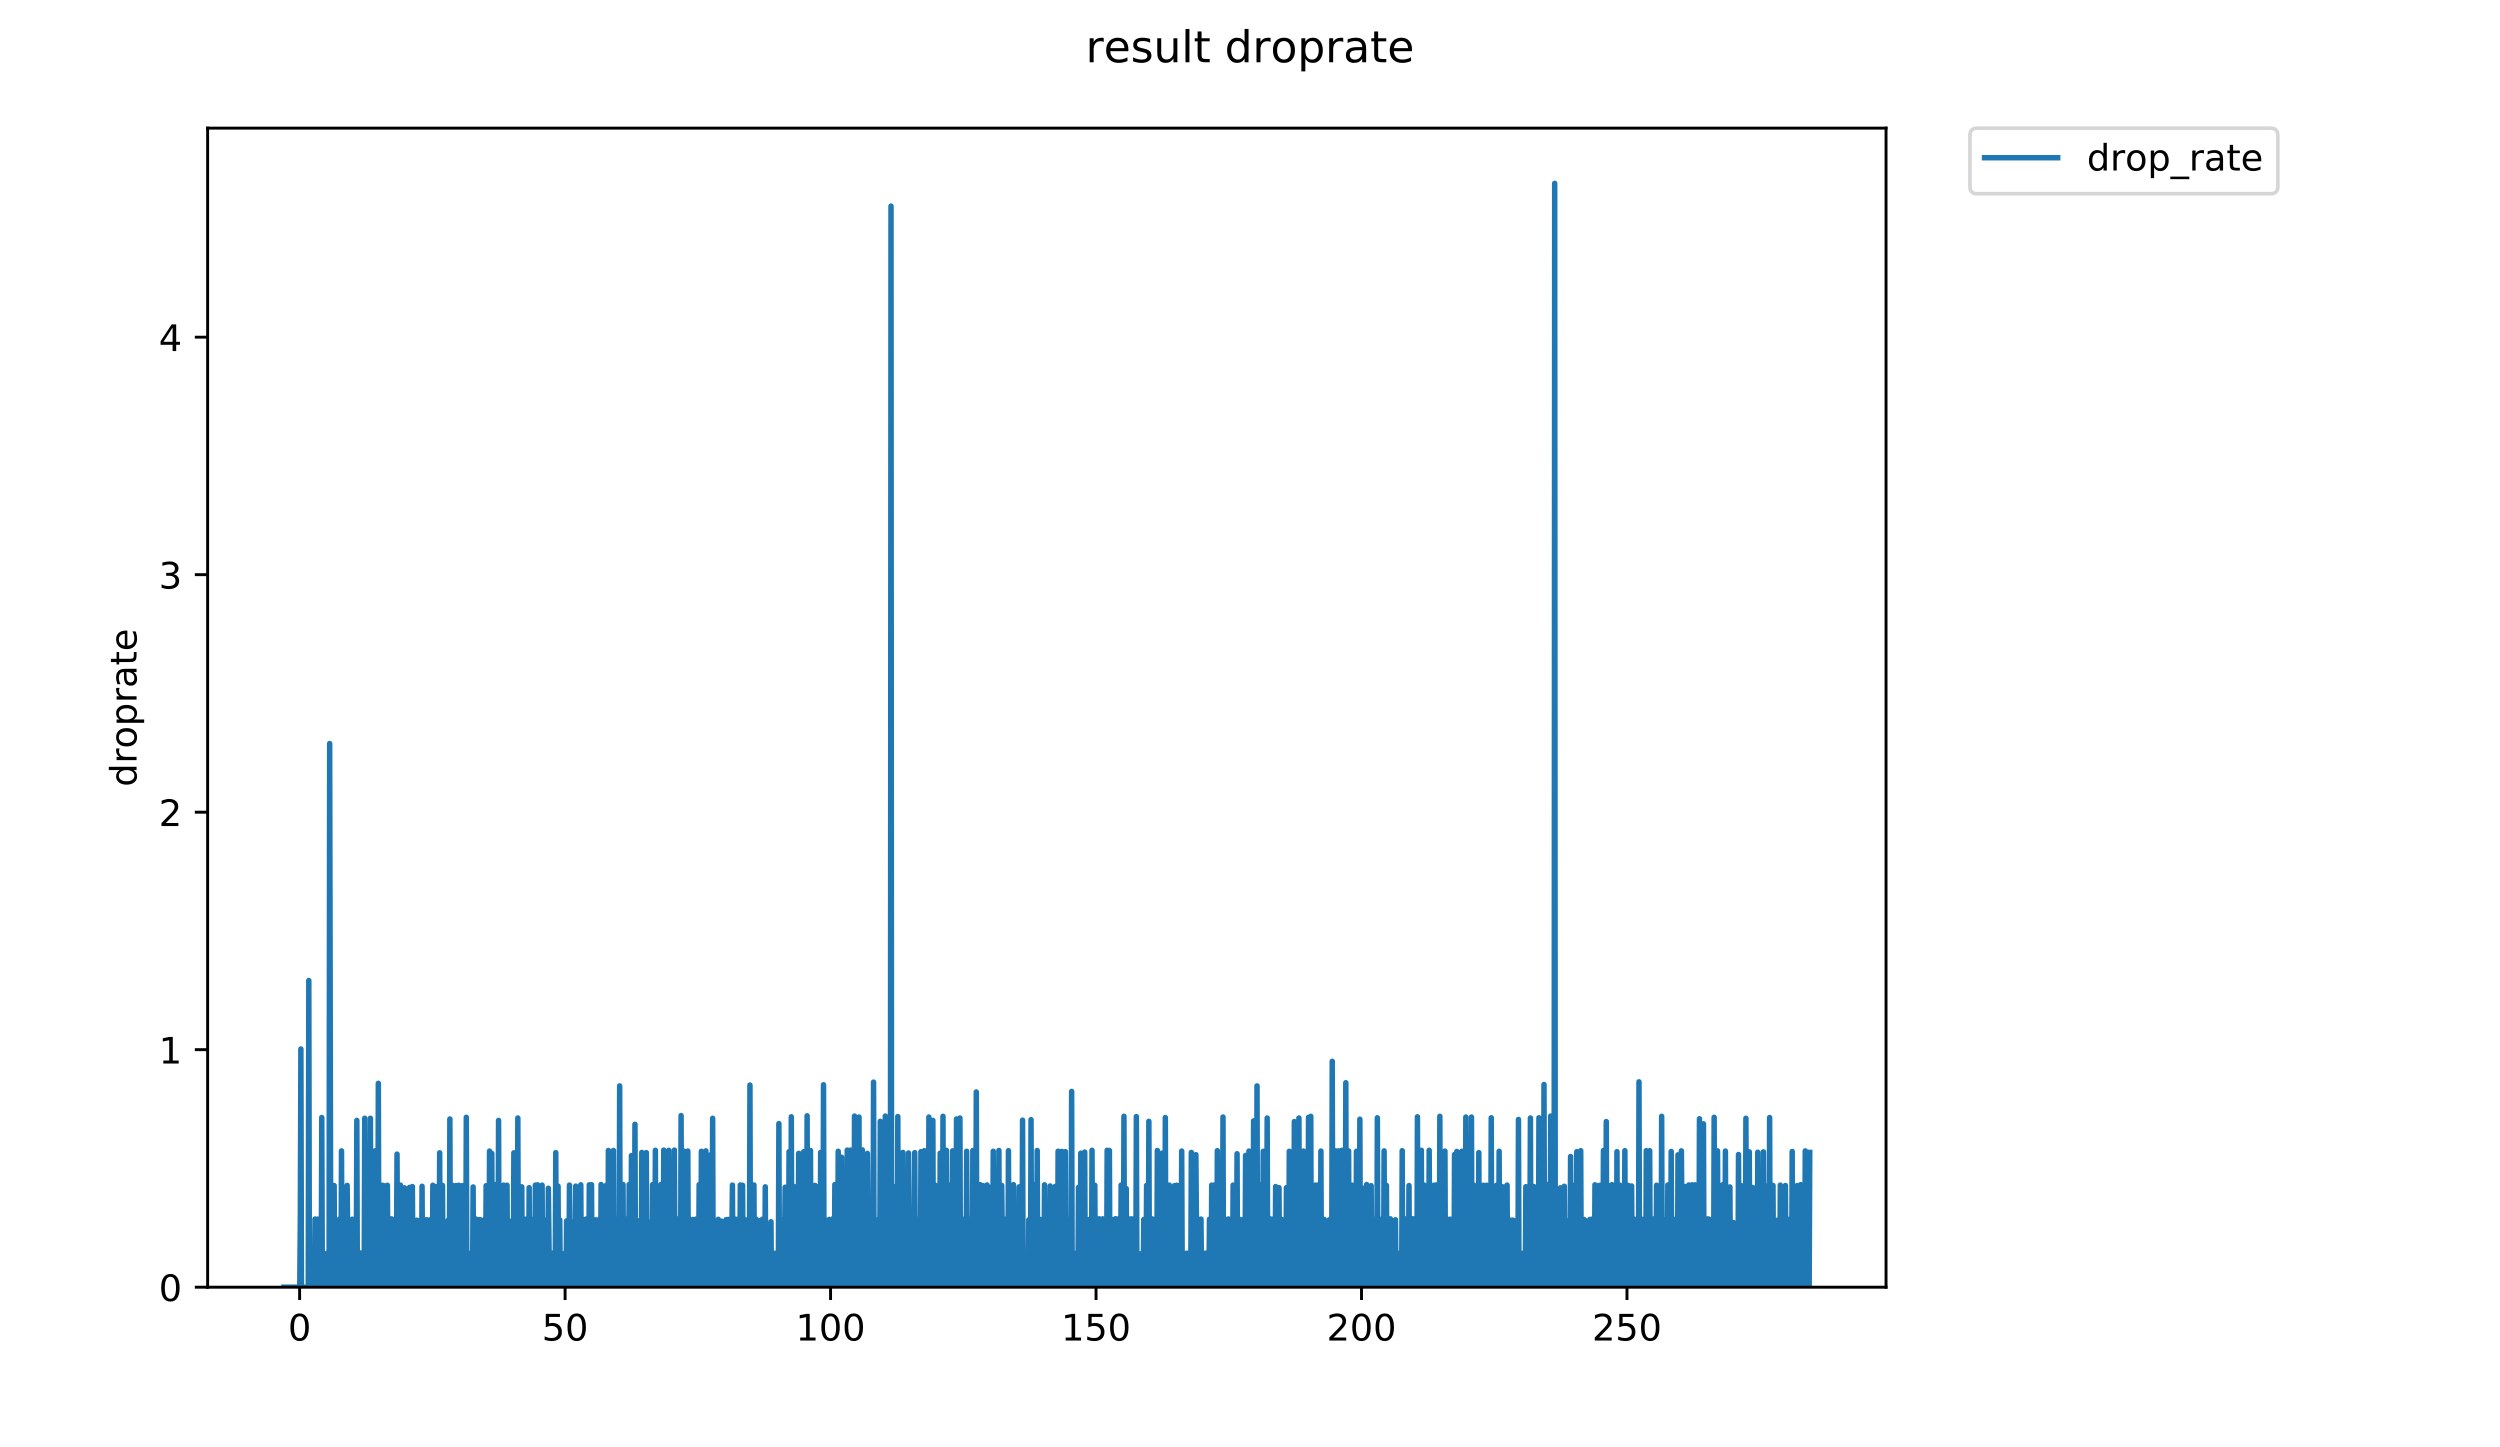 <?xml version="1.0" encoding="utf-8" standalone="no"?>
<!DOCTYPE svg PUBLIC "-//W3C//DTD SVG 1.1//EN"
  "http://www.w3.org/Graphics/SVG/1.1/DTD/svg11.dtd">
<!-- Created with matplotlib (https://matplotlib.org/) -->
<svg height="396pt" version="1.1" viewBox="0 0 684 396" width="684pt" xmlns="http://www.w3.org/2000/svg" xmlns:xlink="http://www.w3.org/1999/xlink">
 <defs>
  <style type="text/css">
*{stroke-linecap:butt;stroke-linejoin:round;}
  </style>
 </defs>
 <g id="figure_1">
  <g id="patch_1">
   <path d="M 0 396 
L 684 396 
L 684 0 
L 0 0 
z
" style="fill:#ffffff;"/>
  </g>
  <g id="axes_1">
   <g id="patch_2">
    <path d="M 56.807 352.174 
L 516.019 352.174 
L 516.019 35.062 
L 56.807 35.062 
z
" style="fill:#ffffff;"/>
   </g>
   <g id="matplotlib.axis_1">
    <g id="xtick_1">
     <g id="line2d_1">
      <defs>
       <path d="M 0 0 
L 0 3.5 
" id="m3c6b3f3b81" style="stroke:#000000;stroke-width:0.8;"/>
      </defs>
      <g>
       <use style="stroke:#000000;stroke-width:0.8;" x="81.975" xlink:href="#m3c6b3f3b81" y="352.174"/>
      </g>
     </g>
     <g id="text_1">
      <!-- 0 -->
      <defs>
       <path d="M 31.781 66.406 
Q 24.172 66.406 20.328 58.906 
Q 16.5 51.422 16.5 36.375 
Q 16.5 21.391 20.328 13.891 
Q 24.172 6.391 31.781 6.391 
Q 39.453 6.391 43.281 13.891 
Q 47.125 21.391 47.125 36.375 
Q 47.125 51.422 43.281 58.906 
Q 39.453 66.406 31.781 66.406 
z
M 31.781 74.219 
Q 44.047 74.219 50.516 64.516 
Q 56.984 54.828 56.984 36.375 
Q 56.984 17.969 50.516 8.266 
Q 44.047 -1.422 31.781 -1.422 
Q 19.531 -1.422 13.062 8.266 
Q 6.594 17.969 6.594 36.375 
Q 6.594 54.828 13.062 64.516 
Q 19.531 74.219 31.781 74.219 
z
" id="DejaVuSans-48"/>
      </defs>
      <g transform="translate(78.794 366.773)scale(0.1 -0.1)">
       <use xlink:href="#DejaVuSans-48"/>
      </g>
     </g>
    </g>
    <g id="xtick_2">
     <g id="line2d_2">
      <g>
       <use style="stroke:#000000;stroke-width:0.8;" x="154.609" xlink:href="#m3c6b3f3b81" y="352.174"/>
      </g>
     </g>
     <g id="text_2">
      <!-- 50 -->
      <defs>
       <path d="M 10.797 72.906 
L 49.516 72.906 
L 49.516 64.594 
L 19.828 64.594 
L 19.828 46.734 
Q 21.969 47.469 24.109 47.828 
Q 26.266 48.188 28.422 48.188 
Q 40.625 48.188 47.75 41.5 
Q 54.891 34.812 54.891 23.391 
Q 54.891 11.625 47.562 5.094 
Q 40.234 -1.422 26.906 -1.422 
Q 22.312 -1.422 17.547 -0.641 
Q 12.797 0.141 7.719 1.703 
L 7.719 11.625 
Q 12.109 9.234 16.797 8.062 
Q 21.484 6.891 26.703 6.891 
Q 35.156 6.891 40.078 11.328 
Q 45.016 15.766 45.016 23.391 
Q 45.016 31 40.078 35.438 
Q 35.156 39.891 26.703 39.891 
Q 22.75 39.891 18.812 39.016 
Q 14.891 38.141 10.797 36.281 
z
" id="DejaVuSans-53"/>
      </defs>
      <g transform="translate(148.246 366.773)scale(0.1 -0.1)">
       <use xlink:href="#DejaVuSans-53"/>
       <use x="63.623" xlink:href="#DejaVuSans-48"/>
      </g>
     </g>
    </g>
    <g id="xtick_3">
     <g id="line2d_3">
      <g>
       <use style="stroke:#000000;stroke-width:0.8;" x="227.242" xlink:href="#m3c6b3f3b81" y="352.174"/>
      </g>
     </g>
     <g id="text_3">
      <!-- 100 -->
      <defs>
       <path d="M 12.406 8.297 
L 28.516 8.297 
L 28.516 63.922 
L 10.984 60.406 
L 10.984 69.391 
L 28.422 72.906 
L 38.281 72.906 
L 38.281 8.297 
L 54.391 8.297 
L 54.391 0 
L 12.406 0 
z
" id="DejaVuSans-49"/>
      </defs>
      <g transform="translate(217.698 366.773)scale(0.1 -0.1)">
       <use xlink:href="#DejaVuSans-49"/>
       <use x="63.623" xlink:href="#DejaVuSans-48"/>
       <use x="127.246" xlink:href="#DejaVuSans-48"/>
      </g>
     </g>
    </g>
    <g id="xtick_4">
     <g id="line2d_4">
      <g>
       <use style="stroke:#000000;stroke-width:0.8;" x="299.875" xlink:href="#m3c6b3f3b81" y="352.174"/>
      </g>
     </g>
     <g id="text_4">
      <!-- 150 -->
      <g transform="translate(290.331 366.773)scale(0.1 -0.1)">
       <use xlink:href="#DejaVuSans-49"/>
       <use x="63.623" xlink:href="#DejaVuSans-53"/>
       <use x="127.246" xlink:href="#DejaVuSans-48"/>
      </g>
     </g>
    </g>
    <g id="xtick_5">
     <g id="line2d_5">
      <g>
       <use style="stroke:#000000;stroke-width:0.8;" x="372.508" xlink:href="#m3c6b3f3b81" y="352.174"/>
      </g>
     </g>
     <g id="text_5">
      <!-- 200 -->
      <defs>
       <path d="M 19.188 8.297 
L 53.609 8.297 
L 53.609 0 
L 7.328 0 
L 7.328 8.297 
Q 12.938 14.109 22.625 23.891 
Q 32.328 33.688 34.812 36.531 
Q 39.547 41.844 41.422 45.531 
Q 43.312 49.219 43.312 52.781 
Q 43.312 58.594 39.234 62.25 
Q 35.156 65.922 28.609 65.922 
Q 23.969 65.922 18.812 64.312 
Q 13.672 62.703 7.812 59.422 
L 7.812 69.391 
Q 13.766 71.781 18.938 73 
Q 24.125 74.219 28.422 74.219 
Q 39.75 74.219 46.484 68.547 
Q 53.219 62.891 53.219 53.422 
Q 53.219 48.922 51.531 44.891 
Q 49.859 40.875 45.406 35.406 
Q 44.188 33.984 37.641 27.219 
Q 31.109 20.453 19.188 8.297 
z
" id="DejaVuSans-50"/>
      </defs>
      <g transform="translate(362.965 366.773)scale(0.1 -0.1)">
       <use xlink:href="#DejaVuSans-50"/>
       <use x="63.623" xlink:href="#DejaVuSans-48"/>
       <use x="127.246" xlink:href="#DejaVuSans-48"/>
      </g>
     </g>
    </g>
    <g id="xtick_6">
     <g id="line2d_6">
      <g>
       <use style="stroke:#000000;stroke-width:0.8;" x="445.142" xlink:href="#m3c6b3f3b81" y="352.174"/>
      </g>
     </g>
     <g id="text_6">
      <!-- 250 -->
      <g transform="translate(435.598 366.773)scale(0.1 -0.1)">
       <use xlink:href="#DejaVuSans-50"/>
       <use x="63.623" xlink:href="#DejaVuSans-53"/>
       <use x="127.246" xlink:href="#DejaVuSans-48"/>
      </g>
     </g>
    </g>
   </g>
   <g id="matplotlib.axis_2">
    <g id="ytick_1">
     <g id="line2d_7">
      <defs>
       <path d="M 0 0 
L -3.5 0 
" id="m7ac92715ef" style="stroke:#000000;stroke-width:0.8;"/>
      </defs>
      <g>
       <use style="stroke:#000000;stroke-width:0.8;" x="56.807" xlink:href="#m7ac92715ef" y="352.174"/>
      </g>
     </g>
     <g id="text_7">
      <!-- 0 -->
      <g transform="translate(43.445 355.973)scale(0.1 -0.1)">
       <use xlink:href="#DejaVuSans-48"/>
      </g>
     </g>
    </g>
    <g id="ytick_2">
     <g id="line2d_8">
      <g>
       <use style="stroke:#000000;stroke-width:0.8;" x="56.807" xlink:href="#m7ac92715ef" y="287.193"/>
      </g>
     </g>
     <g id="text_8">
      <!-- 1 -->
      <g transform="translate(43.445 290.992)scale(0.1 -0.1)">
       <use xlink:href="#DejaVuSans-49"/>
      </g>
     </g>
    </g>
    <g id="ytick_3">
     <g id="line2d_9">
      <g>
       <use style="stroke:#000000;stroke-width:0.8;" x="56.807" xlink:href="#m7ac92715ef" y="222.212"/>
      </g>
     </g>
     <g id="text_9">
      <!-- 2 -->
      <g transform="translate(43.445 226.011)scale(0.1 -0.1)">
       <use xlink:href="#DejaVuSans-50"/>
      </g>
     </g>
    </g>
    <g id="ytick_4">
     <g id="line2d_10">
      <g>
       <use style="stroke:#000000;stroke-width:0.8;" x="56.807" xlink:href="#m7ac92715ef" y="157.231"/>
      </g>
     </g>
     <g id="text_10">
      <!-- 3 -->
      <defs>
       <path d="M 40.578 39.312 
Q 47.656 37.797 51.625 33 
Q 55.609 28.219 55.609 21.188 
Q 55.609 10.406 48.188 4.484 
Q 40.766 -1.422 27.094 -1.422 
Q 22.516 -1.422 17.656 -0.516 
Q 12.797 0.391 7.625 2.203 
L 7.625 11.719 
Q 11.719 9.328 16.594 8.109 
Q 21.484 6.891 26.812 6.891 
Q 36.078 6.891 40.938 10.547 
Q 45.797 14.203 45.797 21.188 
Q 45.797 27.641 41.281 31.266 
Q 36.766 34.906 28.719 34.906 
L 20.219 34.906 
L 20.219 43.016 
L 29.109 43.016 
Q 36.375 43.016 40.234 45.922 
Q 44.094 48.828 44.094 54.297 
Q 44.094 59.906 40.109 62.906 
Q 36.141 65.922 28.719 65.922 
Q 24.656 65.922 20.016 65.031 
Q 15.375 64.156 9.812 62.312 
L 9.812 71.094 
Q 15.438 72.656 20.344 73.438 
Q 25.25 74.219 29.594 74.219 
Q 40.828 74.219 47.359 69.109 
Q 53.906 64.016 53.906 55.328 
Q 53.906 49.266 50.438 45.094 
Q 46.969 40.922 40.578 39.312 
z
" id="DejaVuSans-51"/>
      </defs>
      <g transform="translate(43.445 161.03)scale(0.1 -0.1)">
       <use xlink:href="#DejaVuSans-51"/>
      </g>
     </g>
    </g>
    <g id="ytick_5">
     <g id="line2d_11">
      <g>
       <use style="stroke:#000000;stroke-width:0.8;" x="56.807" xlink:href="#m7ac92715ef" y="92.25"/>
      </g>
     </g>
     <g id="text_11">
      <!-- 4 -->
      <defs>
       <path d="M 37.797 64.312 
L 12.891 25.391 
L 37.797 25.391 
z
M 35.203 72.906 
L 47.609 72.906 
L 47.609 25.391 
L 58.016 25.391 
L 58.016 17.188 
L 47.609 17.188 
L 47.609 0 
L 37.797 0 
L 37.797 17.188 
L 4.891 17.188 
L 4.891 26.703 
z
" id="DejaVuSans-52"/>
      </defs>
      <g transform="translate(43.445 96.049)scale(0.1 -0.1)">
       <use xlink:href="#DejaVuSans-52"/>
      </g>
     </g>
    </g>
    <g id="text_12">
     <!-- droprate -->
     <defs>
      <path d="M 45.406 46.391 
L 45.406 75.984 
L 54.391 75.984 
L 54.391 0 
L 45.406 0 
L 45.406 8.203 
Q 42.578 3.328 38.25 0.953 
Q 33.938 -1.422 27.875 -1.422 
Q 17.969 -1.422 11.734 6.484 
Q 5.516 14.406 5.516 27.297 
Q 5.516 40.188 11.734 48.094 
Q 17.969 56 27.875 56 
Q 33.938 56 38.25 53.625 
Q 42.578 51.266 45.406 46.391 
z
M 14.797 27.297 
Q 14.797 17.391 18.875 11.75 
Q 22.953 6.109 30.078 6.109 
Q 37.203 6.109 41.297 11.75 
Q 45.406 17.391 45.406 27.297 
Q 45.406 37.203 41.297 42.844 
Q 37.203 48.484 30.078 48.484 
Q 22.953 48.484 18.875 42.844 
Q 14.797 37.203 14.797 27.297 
z
" id="DejaVuSans-100"/>
      <path d="M 41.109 46.297 
Q 39.594 47.172 37.812 47.578 
Q 36.031 48 33.891 48 
Q 26.266 48 22.188 43.047 
Q 18.109 38.094 18.109 28.812 
L 18.109 0 
L 9.078 0 
L 9.078 54.688 
L 18.109 54.688 
L 18.109 46.188 
Q 20.953 51.172 25.484 53.578 
Q 30.031 56 36.531 56 
Q 37.453 56 38.578 55.875 
Q 39.703 55.766 41.062 55.516 
z
" id="DejaVuSans-114"/>
      <path d="M 30.609 48.391 
Q 23.391 48.391 19.188 42.75 
Q 14.984 37.109 14.984 27.297 
Q 14.984 17.484 19.156 11.844 
Q 23.344 6.203 30.609 6.203 
Q 37.797 6.203 41.984 11.859 
Q 46.188 17.531 46.188 27.297 
Q 46.188 37.016 41.984 42.703 
Q 37.797 48.391 30.609 48.391 
z
M 30.609 56 
Q 42.328 56 49.016 48.375 
Q 55.719 40.766 55.719 27.297 
Q 55.719 13.875 49.016 6.219 
Q 42.328 -1.422 30.609 -1.422 
Q 18.844 -1.422 12.172 6.219 
Q 5.516 13.875 5.516 27.297 
Q 5.516 40.766 12.172 48.375 
Q 18.844 56 30.609 56 
z
" id="DejaVuSans-111"/>
      <path d="M 18.109 8.203 
L 18.109 -20.797 
L 9.078 -20.797 
L 9.078 54.688 
L 18.109 54.688 
L 18.109 46.391 
Q 20.953 51.266 25.266 53.625 
Q 29.594 56 35.594 56 
Q 45.562 56 51.781 48.094 
Q 58.016 40.188 58.016 27.297 
Q 58.016 14.406 51.781 6.484 
Q 45.562 -1.422 35.594 -1.422 
Q 29.594 -1.422 25.266 0.953 
Q 20.953 3.328 18.109 8.203 
z
M 48.688 27.297 
Q 48.688 37.203 44.609 42.844 
Q 40.531 48.484 33.406 48.484 
Q 26.266 48.484 22.188 42.844 
Q 18.109 37.203 18.109 27.297 
Q 18.109 17.391 22.188 11.75 
Q 26.266 6.109 33.406 6.109 
Q 40.531 6.109 44.609 11.75 
Q 48.688 17.391 48.688 27.297 
z
" id="DejaVuSans-112"/>
      <path d="M 34.281 27.484 
Q 23.391 27.484 19.188 25 
Q 14.984 22.516 14.984 16.5 
Q 14.984 11.719 18.141 8.906 
Q 21.297 6.109 26.703 6.109 
Q 34.188 6.109 38.703 11.406 
Q 43.219 16.703 43.219 25.484 
L 43.219 27.484 
z
M 52.203 31.203 
L 52.203 0 
L 43.219 0 
L 43.219 8.297 
Q 40.141 3.328 35.547 0.953 
Q 30.953 -1.422 24.312 -1.422 
Q 15.922 -1.422 10.953 3.297 
Q 6 8.016 6 15.922 
Q 6 25.141 12.172 29.828 
Q 18.359 34.516 30.609 34.516 
L 43.219 34.516 
L 43.219 35.406 
Q 43.219 41.609 39.141 45 
Q 35.062 48.391 27.688 48.391 
Q 23 48.391 18.547 47.266 
Q 14.109 46.141 10.016 43.891 
L 10.016 52.203 
Q 14.938 54.109 19.578 55.047 
Q 24.219 56 28.609 56 
Q 40.484 56 46.344 49.844 
Q 52.203 43.703 52.203 31.203 
z
" id="DejaVuSans-97"/>
      <path d="M 18.312 70.219 
L 18.312 54.688 
L 36.812 54.688 
L 36.812 47.703 
L 18.312 47.703 
L 18.312 18.016 
Q 18.312 11.328 20.141 9.422 
Q 21.969 7.516 27.594 7.516 
L 36.812 7.516 
L 36.812 0 
L 27.594 0 
Q 17.188 0 13.234 3.875 
Q 9.281 7.766 9.281 18.016 
L 9.281 47.703 
L 2.688 47.703 
L 2.688 54.688 
L 9.281 54.688 
L 9.281 70.219 
z
" id="DejaVuSans-116"/>
      <path d="M 56.203 29.594 
L 56.203 25.203 
L 14.891 25.203 
Q 15.484 15.922 20.484 11.062 
Q 25.484 6.203 34.422 6.203 
Q 39.594 6.203 44.453 7.469 
Q 49.312 8.734 54.109 11.281 
L 54.109 2.781 
Q 49.266 0.734 44.188 -0.344 
Q 39.109 -1.422 33.891 -1.422 
Q 20.797 -1.422 13.156 6.188 
Q 5.516 13.812 5.516 26.812 
Q 5.516 40.234 12.766 48.109 
Q 20.016 56 32.328 56 
Q 43.359 56 49.781 48.891 
Q 56.203 41.797 56.203 29.594 
z
M 47.219 32.234 
Q 47.125 39.594 43.094 43.984 
Q 39.062 48.391 32.422 48.391 
Q 24.906 48.391 20.391 44.141 
Q 15.875 39.891 15.188 32.172 
z
" id="DejaVuSans-101"/>
     </defs>
     <g transform="translate(37.365 215.236)rotate(-90)scale(0.1 -0.1)">
      <use xlink:href="#DejaVuSans-100"/>
      <use x="63.477" xlink:href="#DejaVuSans-114"/>
      <use x="104.559" xlink:href="#DejaVuSans-111"/>
      <use x="165.74" xlink:href="#DejaVuSans-112"/>
      <use x="229.217" xlink:href="#DejaVuSans-114"/>
      <use x="270.33" xlink:href="#DejaVuSans-97"/>
      <use x="331.609" xlink:href="#DejaVuSans-116"/>
      <use x="370.818" xlink:href="#DejaVuSans-101"/>
     </g>
    </g>
   </g>
   <g id="line2d_12">
    <path clip-path="url(#pe6332fd654)" d="M 77.68 352.174 
L 82.013 352.174 
L 82.167 333.792 
L 82.321 287.007 
L 82.478 352.174 
L 84.337 352.174 
L 84.49 268.267 
L 84.644 352.174 
L 86.031 352.174 
L 86.184 333.528 
L 86.339 352.174 
L 86.801 352.174 
L 86.954 333.555 
L 87.111 352.174 
L 87.267 352.174 
L 87.421 333.582 
L 87.728 352.174 
L 87.883 352.174 
L 88.037 305.759 
L 88.191 352.174 
L 89.268 352.174 
L 89.422 342.918 
L 89.577 352.174 
L 89.888 352.174 
L 90.043 342.931 
L 90.196 203.433 
L 90.501 352.174 
L 90.959 352.174 
L 91.113 342.838 
L 91.271 352.174 
L 91.425 324.365 
L 91.579 352.174 
L 92.356 352.174 
L 92.51 342.944 
L 92.666 352.174 
L 92.82 333.608 
L 92.974 352.174 
L 93.284 352.174 
L 93.437 314.882 
L 93.59 352.174 
L 94.051 352.174 
L 94.206 333.608 
L 94.363 352.174 
L 94.826 352.174 
L 94.979 324.325 
L 95.286 352.174 
L 95.442 352.174 
L 95.602 334.273 
L 95.759 352.174 
L 96.066 352.174 
L 96.374 333.582 
L 96.527 352.174 
L 96.687 352.174 
L 96.84 333.635 
L 96.998 352.174 
L 97.467 352.174 
L 97.624 306.541 
L 97.778 352.174 
L 98.552 352.174 
L 98.704 342.824 
L 98.861 343.035 
L 99.014 352.174 
L 99.324 352.174 
L 99.476 342.838 
L 99.633 352.174 
L 99.787 305.957 
L 99.946 352.174 
L 100.721 352.174 
L 100.875 342.904 
L 101.028 352.174 
L 101.186 352.174 
L 101.34 305.957 
L 101.495 352.174 
L 102.118 352.174 
L 102.271 315.042 
L 102.425 352.174 
L 102.579 352.174 
L 102.732 314.829 
L 102.891 352.174 
L 103.359 352.174 
L 103.512 296.396 
L 103.665 352.174 
L 104.446 352.174 
L 104.599 324.285 
L 104.755 352.174 
L 105.067 352.174 
L 105.222 324.444 
L 105.377 352.174 
L 105.841 352.174 
L 105.995 324.285 
L 106.149 352.174 
L 106.613 352.174 
L 106.767 342.891 
L 106.922 352.174 
L 107.074 333.475 
L 107.229 333.687 
L 107.383 352.174 
L 107.537 352.174 
L 107.691 333.661 
L 107.846 352.174 
L 108.315 352.174 
L 108.47 342.957 
L 108.628 315.77 
L 108.781 352.174 
L 109.401 352.174 
L 109.555 324.245 
L 109.709 352.174 
L 110.173 352.174 
L 110.326 333.501 
L 110.481 352.174 
L 110.639 324.985 
L 110.797 352.174 
L 111.266 352.174 
L 111.421 333.74 
L 111.581 352.174 
L 111.89 352.174 
L 112.048 324.871 
L 112.205 352.174 
L 112.673 352.174 
L 112.829 324.64 
L 112.986 352.174 
L 113.608 352.174 
L 113.763 342.97 
L 113.92 352.174 
L 114.076 333.844 
L 114.231 352.174 
L 114.539 352.174 
L 114.697 334.099 
L 114.852 352.174 
L 115.32 352.174 
L 115.475 324.562 
L 115.628 352.174 
L 116.096 352.174 
L 116.251 342.957 
L 116.406 352.174 
L 116.563 352.174 
L 116.718 333.714 
L 117.027 352.174 
L 117.494 352.174 
L 117.649 333.74 
L 117.805 352.174 
L 118.268 352.174 
L 118.422 324.285 
L 118.577 352.174 
L 119.043 352.174 
L 119.199 324.64 
L 119.511 352.174 
L 119.822 352.174 
L 119.981 334.074 
L 120.137 352.174 
L 120.293 315.41 
L 120.446 352.174 
L 120.758 352.174 
L 120.913 342.931 
L 121.067 324.325 
L 121.224 352.174 
L 121.846 352.174 
L 122 342.904 
L 122.154 342.918 
L 122.311 352.174 
L 122.464 352.174 
L 122.62 333.844 
L 122.775 352.174 
L 122.93 352.174 
L 123.085 306.154 
L 123.24 352.174 
L 123.704 352.174 
L 123.858 324.325 
L 124.011 352.174 
L 124.638 352.174 
L 124.791 324.365 
L 124.946 352.174 
L 125.414 352.174 
L 125.569 324.285 
L 125.725 352.174 
L 126.037 352.174 
L 126.192 343.022 
L 126.345 352.174 
L 126.5 324.404 
L 126.654 342.891 
L 126.81 343.009 
L 126.964 352.174 
L 127.424 352.174 
L 127.578 305.693 
L 127.734 352.174 
L 128.512 352.174 
L 128.667 342.97 
L 128.82 342.851 
L 128.977 352.174 
L 129.288 352.174 
L 129.444 324.756 
L 129.598 352.174 
L 129.908 352.174 
L 130.214 333.528 
L 130.371 352.174 
L 130.835 352.174 
L 130.99 333.714 
L 131.146 352.174 
L 131.301 333.687 
L 131.454 352.174 
L 131.762 352.174 
L 131.918 333.921 
L 132.074 352.174 
L 132.229 352.174 
L 132.384 333.766 
L 132.538 352.174 
L 132.851 352.174 
L 133.005 324.404 
L 133.162 352.174 
L 133.786 352.174 
L 133.939 314.936 
L 134.092 352.174 
L 134.403 352.174 
L 134.559 315.565 
L 134.712 352.174 
L 134.87 352.174 
L 135.023 333.608 
L 135.175 352.174 
L 135.483 352.174 
L 135.636 324.084 
L 135.789 352.174 
L 136.251 352.174 
L 136.407 306.541 
L 136.56 352.174 
L 137.181 352.174 
L 137.338 324.871 
L 137.492 352.174 
L 137.647 352.174 
L 137.801 324.245 
L 137.954 352.174 
L 138.568 352.174 
L 138.722 324.285 
L 138.88 352.174 
L 139.497 352.174 
L 139.656 334.149 
L 139.969 352.174 
L 140.436 352.174 
L 140.592 315.41 
L 140.748 352.174 
L 141.057 352.174 
L 141.212 342.944 
L 141.366 352.174 
L 141.523 352.174 
L 141.677 305.891 
L 141.833 352.174 
L 142.605 352.174 
L 142.762 324.717 
L 142.918 352.174 
L 143.227 352.174 
L 143.381 342.918 
L 143.535 342.904 
L 143.688 352.174 
L 143.843 352.174 
L 143.997 333.528 
L 144.152 352.174 
L 144.618 352.174 
L 144.776 324.947 
L 144.932 352.174 
L 145.086 352.174 
L 145.24 333.528 
L 145.394 352.174 
L 145.704 352.174 
L 145.858 333.582 
L 146.011 352.174 
L 146.319 352.174 
L 146.472 324.245 
L 146.625 352.174 
L 146.932 352.174 
L 147.085 324.165 
L 147.237 352.174 
L 147.702 352.174 
L 147.857 342.918 
L 148.011 352.174 
L 148.164 342.865 
L 148.317 324.245 
L 148.477 352.174 
L 148.94 352.174 
L 149.094 342.931 
L 149.248 352.174 
L 149.56 352.174 
L 149.713 333.608 
L 149.867 352.174 
L 150.026 325.099 
L 150.338 352.174 
L 150.814 352.174 
L 150.968 342.918 
L 151.121 342.851 
L 151.276 352.174 
L 151.433 352.174 
L 151.59 343.06 
L 151.746 352.174 
L 151.901 352.174 
L 152.056 315.358 
L 152.211 352.174 
L 152.528 352.174 
L 152.683 324.523 
L 152.839 352.174 
L 152.994 352.174 
L 153.15 333.792 
L 153.304 352.174 
L 153.617 352.174 
L 153.773 343.022 
L 153.927 352.174 
L 154.084 343.086 
L 154.24 352.174 
L 154.396 343.035 
L 154.55 342.878 
L 154.707 352.174 
L 154.865 352.174 
L 155.023 334.023 
L 155.179 352.174 
L 155.336 333.972 
L 155.495 352.174 
L 155.649 352.174 
L 155.802 324.245 
L 156.109 352.174 
L 156.571 352.174 
L 156.732 334.347 
L 156.888 352.174 
L 157.363 352.174 
L 157.518 324.523 
L 157.672 352.174 
L 158.135 352.174 
L 158.289 342.904 
L 158.443 342.878 
L 158.598 352.174 
L 158.751 352.174 
L 158.904 324.165 
L 159.058 352.174 
L 159.683 352.174 
L 159.838 333.687 
L 159.996 352.174 
L 160.304 352.174 
L 160.457 333.501 
L 160.612 352.174 
L 161.075 352.174 
L 161.227 324.165 
L 161.381 352.174 
L 161.687 352.174 
L 161.839 324.125 
L 161.992 352.174 
L 162.307 352.174 
L 162.461 333.74 
L 162.616 352.174 
L 162.771 352.174 
L 162.926 333.74 
L 163.078 352.174 
L 163.384 352.174 
L 163.537 342.865 
L 163.69 352.174 
L 163.844 352.174 
L 163.997 333.555 
L 164.151 352.174 
L 164.305 352.174 
L 164.458 324.084 
L 164.611 352.174 
L 164.917 352.174 
L 165.071 342.865 
L 165.224 342.838 
L 165.378 352.174 
L 165.685 352.174 
L 165.839 324.325 
L 165.992 352.174 
L 166.298 352.174 
L 166.451 314.775 
L 166.605 352.174 
L 167.225 352.174 
L 167.378 342.918 
L 167.532 352.174 
L 167.685 352.174 
L 167.838 314.775 
L 167.994 352.174 
L 168.308 352.174 
L 168.46 342.811 
L 168.613 352.174 
L 168.767 333.582 
L 168.921 352.174 
L 169.074 342.824 
L 169.227 352.174 
L 169.383 352.174 
L 169.539 297.105 
L 169.692 352.174 
L 170.302 352.174 
L 170.455 324.084 
L 170.607 352.174 
L 170.913 352.174 
L 171.066 333.475 
L 171.226 352.174 
L 171.531 352.174 
L 171.684 342.797 
L 171.836 352.174 
L 171.988 352.174 
L 172.141 324.084 
L 172.295 352.174 
L 172.606 352.174 
L 172.765 316.174 
L 172.924 352.174 
L 173.563 352.174 
L 173.723 307.606 
L 173.883 352.174 
L 174.675 352.174 
L 174.832 334.023 
L 174.986 352.174 
L 175.445 352.174 
L 175.6 315.305 
L 175.755 352.174 
L 176.06 352.174 
L 176.213 324.125 
L 176.365 352.174 
L 176.518 352.174 
L 176.674 342.996 
L 176.829 315.358 
L 176.982 352.174 
L 177.766 352.174 
L 177.927 334.395 
L 178.088 352.174 
L 178.394 352.174 
L 178.546 324.125 
L 178.699 352.174 
L 179.156 352.174 
L 179.309 314.721 
L 179.461 352.174 
L 180.072 352.174 
L 180.224 333.421 
L 180.377 352.174 
L 180.681 352.174 
L 180.834 324.084 
L 180.986 352.174 
L 181.448 352.174 
L 181.601 314.667 
L 181.754 352.174 
L 182.217 352.174 
L 182.371 333.635 
L 182.524 352.174 
L 182.832 352.174 
L 182.985 314.721 
L 183.137 352.174 
L 183.747 352.174 
L 183.9 324.044 
L 184.052 352.174 
L 184.36 352.174 
L 184.512 314.667 
L 184.666 352.174 
L 184.818 342.811 
L 184.971 352.174 
L 185.123 333.421 
L 185.275 352.174 
L 185.429 352.174 
L 185.583 333.608 
L 185.736 333.501 
L 185.888 352.174 
L 186.193 352.174 
L 186.345 305.223 
L 186.498 352.174 
L 186.957 352.174 
L 187.11 314.936 
L 187.264 352.174 
L 188.035 352.174 
L 188.188 314.936 
L 188.342 352.174 
L 188.971 352.174 
L 189.127 343.022 
L 189.282 352.174 
L 189.436 333.661 
L 189.59 352.174 
L 189.747 352.174 
L 189.901 333.687 
L 190.055 352.174 
L 190.363 352.174 
L 190.516 333.528 
L 190.671 352.174 
L 191.131 352.174 
L 191.284 324.125 
L 191.438 352.174 
L 191.746 352.174 
L 191.899 314.989 
L 192.053 352.174 
L 192.666 352.174 
L 192.819 342.851 
L 192.973 352.174 
L 193.126 314.882 
L 193.279 352.174 
L 193.739 352.174 
L 193.892 342.824 
L 194.045 352.174 
L 194.204 316.023 
L 194.365 352.174 
L 194.827 352.174 
L 194.982 305.957 
L 195.136 352.174 
L 195.597 352.174 
L 195.751 342.918 
L 195.906 342.891 
L 196.059 352.174 
L 196.369 352.174 
L 196.523 333.608 
L 196.678 352.174 
L 196.985 352.174 
L 197.138 342.865 
L 197.295 352.174 
L 197.454 334.124 
L 197.612 352.174 
L 198.075 352.174 
L 198.229 342.904 
L 198.383 352.174 
L 198.538 352.174 
L 198.693 333.687 
L 198.847 352.174 
L 199.155 352.174 
L 199.31 333.635 
L 199.618 352.174 
L 200.082 352.174 
L 200.39 324.245 
L 200.545 352.174 
L 201.013 352.174 
L 201.167 333.555 
L 201.319 352.174 
L 201.783 352.174 
L 201.936 333.555 
L 202.09 352.174 
L 202.397 352.174 
L 202.55 324.205 
L 202.703 352.174 
L 203.016 352.174 
L 203.17 324.285 
L 203.323 352.174 
L 203.476 352.174 
L 203.63 333.555 
L 203.785 352.174 
L 204.096 352.174 
L 204.249 342.851 
L 204.406 352.174 
L 204.561 333.792 
L 204.718 352.174 
L 205.03 352.174 
L 205.185 296.871 
L 205.339 352.174 
L 205.969 352.174 
L 206.122 342.878 
L 206.275 324.205 
L 206.428 352.174 
L 206.584 352.174 
L 206.895 333.582 
L 207.048 352.174 
L 207.363 352.174 
L 207.519 343.009 
L 207.676 352.174 
L 207.833 333.998 
L 207.989 352.174 
L 208.296 352.174 
L 208.605 333.582 
L 208.76 352.174 
L 209.222 352.174 
L 209.378 324.717 
L 209.534 352.174 
L 210.16 352.174 
L 210.314 342.931 
L 210.468 352.174 
L 210.624 343.022 
L 210.777 352.174 
L 210.937 334.273 
L 211.09 352.174 
L 211.398 352.174 
L 211.551 342.865 
L 211.708 352.174 
L 211.863 352.174 
L 212.017 342.891 
L 212.17 352.174 
L 212.325 342.891 
L 212.481 352.174 
L 212.634 342.891 
L 212.788 352.174 
L 212.94 352.174 
L 213.101 307.421 
L 213.256 352.174 
L 213.876 352.174 
L 214.03 333.687 
L 214.183 352.174 
L 214.492 352.174 
L 214.651 343.124 
L 214.807 324.833 
L 214.961 352.174 
L 215.114 352.174 
L 215.268 342.851 
L 215.421 352.174 
L 215.728 352.174 
L 215.882 315.095 
L 216.042 352.174 
L 216.348 352.174 
L 216.501 305.559 
L 216.656 352.174 
L 217.118 352.174 
L 217.274 324.64 
L 217.429 352.174 
L 217.739 352.174 
L 217.894 333.766 
L 218.051 352.174 
L 218.206 333.74 
L 218.361 352.174 
L 218.517 315.565 
L 218.674 352.174 
L 219.139 352.174 
L 219.295 315.719 
L 219.449 352.174 
L 219.756 352.174 
L 219.91 315.095 
L 220.063 352.174 
L 220.675 352.174 
L 220.827 305.29 
L 220.98 352.174 
L 221.592 352.174 
L 221.744 314.775 
L 221.899 352.174 
L 222.822 352.174 
L 222.975 324.325 
L 223.133 352.174 
L 223.762 352.174 
L 223.917 324.679 
L 224.071 352.174 
L 224.379 352.174 
L 224.534 315.305 
L 224.689 352.174 
L 225.159 352.174 
L 225.313 296.793 
L 225.472 352.174 
L 226.098 352.174 
L 226.254 333.921 
L 226.407 352.174 
L 226.719 352.174 
L 226.873 333.635 
L 227.184 352.174 
L 227.339 352.174 
L 227.494 342.931 
L 227.65 352.174 
L 227.803 333.501 
L 227.956 352.174 
L 228.261 352.174 
L 228.413 324.084 
L 228.565 352.174 
L 229.179 352.174 
L 229.332 314.989 
L 229.485 352.174 
L 230.105 352.174 
L 230.266 316.617 
L 230.427 352.174 
L 230.887 352.174 
L 231.039 342.797 
L 231.192 352.174 
L 231.345 342.797 
L 231.497 352.174 
L 231.65 352.174 
L 231.802 314.667 
L 231.954 352.174 
L 232.57 352.174 
L 232.722 314.667 
L 232.875 352.174 
L 233.641 352.174 
L 233.794 305.358 
L 233.946 352.174 
L 234.56 352.174 
L 234.712 333.421 
L 234.865 352.174 
L 235.019 305.626 
L 235.171 352.174 
L 235.781 352.174 
L 235.933 314.613 
L 236.085 352.174 
L 236.544 352.174 
L 236.698 324.285 
L 236.851 352.174 
L 237.16 352.174 
L 237.317 315.565 
L 237.628 352.174 
L 238.09 352.174 
L 238.242 333.421 
L 238.395 352.174 
L 238.851 352.174 
L 239.004 296.075 
L 239.156 352.174 
L 239.924 352.174 
L 240.231 333.687 
L 240.383 352.174 
L 240.688 352.174 
L 240.847 306.796 
L 241.001 352.174 
L 241.307 352.174 
L 241.459 333.448 
L 241.612 352.174 
L 242.069 352.174 
L 242.222 305.358 
L 242.375 352.174 
L 242.845 352.174 
L 243.001 315.253 
L 243.158 352.174 
L 243.618 352.174 
L 243.779 56.385 
L 243.935 352.174 
L 244.869 352.174 
L 245.024 324.601 
L 245.179 352.174 
L 245.486 352.174 
L 245.639 305.492 
L 245.793 352.174 
L 246.255 352.174 
L 246.411 333.818 
L 246.565 352.174 
L 246.872 352.174 
L 247.028 315.305 
L 247.182 352.174 
L 247.804 352.174 
L 247.958 324.245 
L 248.112 352.174 
L 248.418 352.174 
L 248.574 315.462 
L 248.882 352.174 
L 249.492 352.174 
L 249.654 334.347 
L 249.806 352.174 
L 250.114 352.174 
L 250.269 315.358 
L 250.423 352.174 
L 251.046 352.174 
L 251.199 333.555 
L 251.352 352.174 
L 251.814 352.174 
L 251.968 315.095 
L 252.122 352.174 
L 252.74 352.174 
L 252.893 314.829 
L 253.048 352.174 
L 253.369 352.174 
L 253.526 343.086 
L 253.679 342.865 
L 253.84 352.174 
L 253.994 352.174 
L 254.148 305.626 
L 254.301 352.174 
L 255.072 352.174 
L 255.229 306.541 
L 255.384 352.174 
L 255.693 352.174 
L 255.846 324.245 
L 256 352.174 
L 256.462 352.174 
L 256.616 342.944 
L 256.77 352.174 
L 256.925 342.983 
L 257.079 352.174 
L 257.235 315.513 
L 257.388 352.174 
L 257.847 352.174 
L 258 305.425 
L 258.153 352.174 
L 258.459 352.174 
L 258.621 343.297 
L 258.774 352.174 
L 258.927 314.721 
L 259.081 352.174 
L 259.703 352.174 
L 259.857 324.245 
L 260.01 352.174 
L 260.472 352.174 
L 260.625 314.882 
L 260.778 352.174 
L 261.084 352.174 
L 261.238 342.878 
L 261.392 352.174 
L 261.548 352.174 
L 261.703 306.154 
L 261.859 352.174 
L 262.48 352.174 
L 262.634 305.891 
L 262.788 352.174 
L 263.707 352.174 
L 263.86 333.501 
L 264.015 352.174 
L 264.324 352.174 
L 264.478 314.989 
L 264.632 352.174 
L 265.25 352.174 
L 265.403 333.528 
L 265.714 352.174 
L 266.021 352.174 
L 266.173 314.775 
L 266.326 352.174 
L 266.635 352.174 
L 266.793 333.972 
L 266.952 352.174 
L 267.113 298.765 
L 267.274 352.174 
L 268.04 352.174 
L 268.193 324.125 
L 268.346 352.174 
L 268.806 352.174 
L 268.961 324.404 
L 269.116 352.174 
L 269.887 352.174 
L 270.04 324.205 
L 270.193 352.174 
L 270.504 352.174 
L 270.662 343.073 
L 270.818 324.871 
L 270.973 352.174 
L 271.594 352.174 
L 271.748 314.989 
L 271.903 352.174 
L 272.52 352.174 
L 272.677 333.87 
L 272.832 352.174 
L 273.142 352.174 
L 273.295 314.775 
L 273.45 352.174 
L 273.603 352.174 
L 273.756 342.865 
L 273.91 342.878 
L 274.064 324.325 
L 274.372 352.174 
L 274.84 352.174 
L 274.992 333.555 
L 275.145 352.174 
L 275.298 342.811 
L 275.45 352.174 
L 275.758 352.174 
L 275.911 314.829 
L 276.063 352.174 
L 276.369 352.174 
L 276.522 333.501 
L 276.674 352.174 
L 277.134 352.174 
L 277.287 324.125 
L 277.443 352.174 
L 278.063 352.174 
L 278.216 333.475 
L 278.373 352.174 
L 278.685 352.174 
L 278.842 324.717 
L 278.998 352.174 
L 279.616 352.174 
L 279.772 306.477 
L 279.93 352.174 
L 280.548 352.174 
L 280.703 342.996 
L 280.856 342.851 
L 281.011 352.174 
L 281.318 352.174 
L 281.473 333.766 
L 281.626 352.174 
L 281.932 352.174 
L 282.088 306.348 
L 282.241 352.174 
L 282.547 352.174 
L 282.7 324.084 
L 282.853 333.501 
L 283.007 352.174 
L 283.626 352.174 
L 283.779 314.775 
L 283.932 352.174 
L 284.239 352.174 
L 284.394 333.74 
L 284.55 352.174 
L 284.704 333.661 
L 284.86 352.174 
L 285.167 352.174 
L 285.32 342.797 
L 285.472 352.174 
L 285.625 352.174 
L 285.778 324.165 
L 285.931 352.174 
L 286.553 352.174 
L 286.708 333.687 
L 286.862 352.174 
L 287.173 352.174 
L 287.328 324.483 
L 287.481 352.174 
L 287.95 352.174 
L 288.111 325.433 
L 288.264 352.174 
L 288.569 352.174 
L 288.725 324.601 
L 288.88 352.174 
L 289.342 352.174 
L 289.496 314.989 
L 289.649 352.174 
L 289.803 315.042 
L 289.957 352.174 
L 290.42 352.174 
L 290.574 315.042 
L 290.726 352.174 
L 291.337 352.174 
L 291.491 315.095 
L 291.646 352.174 
L 292.271 352.174 
L 292.424 333.635 
L 292.579 352.174 
L 293.041 352.174 
L 293.201 298.618 
L 293.356 352.174 
L 294.136 352.174 
L 294.292 342.97 
L 294.445 342.878 
L 294.602 352.174 
L 294.917 352.174 
L 295.074 324.871 
L 295.228 352.174 
L 295.539 352.174 
L 295.695 315.513 
L 295.849 352.174 
L 296.315 352.174 
L 296.468 342.838 
L 296.623 352.174 
L 296.777 315.201 
L 296.931 352.174 
L 297.545 352.174 
L 297.699 342.878 
L 297.854 352.174 
L 298.008 333.661 
L 298.162 352.174 
L 298.622 352.174 
L 298.775 314.721 
L 298.929 352.174 
L 299.388 352.174 
L 299.542 324.285 
L 299.694 352.174 
L 300 352.174 
L 300.152 333.475 
L 300.305 352.174 
L 300.612 352.174 
L 300.765 333.475 
L 300.918 352.174 
L 301.071 352.174 
L 301.224 342.811 
L 301.377 352.174 
L 301.529 352.174 
L 301.682 333.475 
L 301.841 352.174 
L 302.305 352.174 
L 302.458 333.475 
L 302.612 352.174 
L 302.765 352.174 
L 302.917 314.721 
L 303.07 352.174 
L 303.377 352.174 
L 303.529 314.775 
L 303.682 352.174 
L 304.599 352.174 
L 304.754 333.635 
L 304.907 352.174 
L 305.06 352.174 
L 305.212 333.448 
L 305.368 333.766 
L 305.521 352.174 
L 305.979 352.174 
L 306.132 333.448 
L 306.286 352.174 
L 306.592 352.174 
L 306.745 324.245 
L 306.898 352.174 
L 307.358 352.174 
L 307.511 305.425 
L 307.667 352.174 
L 307.985 352.174 
L 308.143 325.211 
L 308.297 352.174 
L 308.602 352.174 
L 308.755 333.475 
L 308.907 352.174 
L 309.373 352.174 
L 309.525 333.475 
L 309.678 352.174 
L 309.985 352.174 
L 310.139 333.528 
L 310.292 352.174 
L 310.755 352.174 
L 310.908 305.492 
L 311.062 352.174 
L 311.679 352.174 
L 311.838 343.136 
L 311.993 352.174 
L 312.149 343.022 
L 312.303 352.174 
L 312.465 343.309 
L 312.618 352.174 
L 312.776 352.174 
L 312.929 333.661 
L 313.084 352.174 
L 313.553 352.174 
L 313.707 324.325 
L 313.861 352.174 
L 314.17 352.174 
L 314.328 306.796 
L 314.482 352.174 
L 315.104 352.174 
L 315.257 333.501 
L 315.418 352.174 
L 315.725 352.174 
L 315.879 333.635 
L 316.187 352.174 
L 316.497 352.174 
L 316.649 314.775 
L 316.802 352.174 
L 317.448 352.174 
L 317.601 342.931 
L 317.755 352.174 
L 317.911 315.513 
L 318.065 352.174 
L 318.68 352.174 
L 318.834 305.759 
L 318.988 352.174 
L 319.757 352.174 
L 319.911 324.245 
L 320.067 352.174 
L 320.527 352.174 
L 320.682 342.918 
L 320.84 352.174 
L 320.998 343.162 
L 321.153 352.174 
L 321.307 324.404 
L 321.461 352.174 
L 321.769 352.174 
L 321.923 324.285 
L 322.077 352.174 
L 322.546 352.174 
L 322.7 324.365 
L 322.853 352.174 
L 323.16 352.174 
L 323.313 314.936 
L 323.467 352.174 
L 324.244 352.174 
L 324.399 342.944 
L 324.553 352.174 
L 324.706 342.878 
L 324.861 352.174 
L 325.015 342.904 
L 325.172 343.06 
L 325.327 352.174 
L 325.79 352.174 
L 325.945 315.305 
L 326.101 352.174 
L 326.414 352.174 
L 326.567 324.325 
L 326.723 352.174 
L 327.029 352.174 
L 327.187 315.923 
L 327.501 352.174 
L 327.976 352.174 
L 328.13 342.931 
L 328.284 352.174 
L 328.438 333.582 
L 328.591 333.555 
L 328.745 352.174 
L 329.365 352.174 
L 329.523 343.149 
L 329.677 352.174 
L 329.831 342.851 
L 329.984 342.865 
L 330.138 352.174 
L 330.291 352.174 
L 330.445 342.878 
L 330.598 352.174 
L 330.752 352.174 
L 330.906 333.582 
L 331.06 352.174 
L 331.367 352.174 
L 331.521 324.245 
L 331.675 352.174 
L 332.136 352.174 
L 332.29 324.205 
L 332.444 352.174 
L 332.908 352.174 
L 333.061 314.829 
L 333.214 352.174 
L 333.523 352.174 
L 333.677 342.851 
L 333.836 352.174 
L 333.995 334.149 
L 334.15 352.174 
L 334.457 352.174 
L 334.61 305.626 
L 334.764 352.174 
L 335.382 352.174 
L 335.537 333.792 
L 335.69 352.174 
L 335.843 352.174 
L 335.997 333.528 
L 336.15 333.528 
L 336.303 352.174 
L 336.457 342.865 
L 336.61 342.878 
L 336.764 352.174 
L 337.225 352.174 
L 337.379 324.245 
L 337.532 352.174 
L 338.301 352.174 
L 338.458 315.668 
L 338.611 352.174 
L 338.917 352.174 
L 339.227 333.661 
L 339.381 352.174 
L 339.844 352.174 
L 340.155 333.635 
L 340.312 352.174 
L 340.629 352.174 
L 340.788 316.124 
L 340.941 352.174 
L 341.567 352.174 
L 341.721 314.936 
L 341.874 352.174 
L 342.189 352.174 
L 342.346 333.972 
L 342.506 352.174 
L 342.827 352.174 
L 342.984 306.669 
L 343.14 352.174 
L 343.763 352.174 
L 343.919 297.105 
L 344.076 352.174 
L 344.689 352.174 
L 344.842 324.165 
L 345.001 352.174 
L 345.464 352.174 
L 345.617 314.989 
L 345.775 352.174 
L 346.236 352.174 
L 346.391 342.918 
L 346.545 342.918 
L 346.7 305.891 
L 346.856 352.174 
L 347.164 352.174 
L 347.317 333.475 
L 347.469 333.448 
L 347.622 352.174 
L 347.929 352.174 
L 348.236 333.555 
L 348.391 352.174 
L 348.855 352.174 
L 349.01 324.64 
L 349.163 352.174 
L 349.776 352.174 
L 349.934 324.947 
L 350.095 352.174 
L 350.565 352.174 
L 350.719 333.687 
L 350.875 352.174 
L 351.189 352.174 
L 351.346 334.048 
L 351.501 352.174 
L 351.81 352.174 
L 351.967 324.947 
L 352.123 333.792 
L 352.279 352.174 
L 352.591 352.174 
L 352.745 314.989 
L 352.9 352.174 
L 353.359 352.174 
L 353.512 333.475 
L 353.665 352.174 
L 353.972 352.174 
L 354.13 306.86 
L 354.288 352.174 
L 355.233 352.174 
L 355.387 305.891 
L 355.542 352.174 
L 355.853 352.174 
L 356.008 315.253 
L 356.164 352.174 
L 356.47 352.174 
L 356.624 314.936 
L 356.778 352.174 
L 357.086 352.174 
L 357.241 342.918 
L 357.396 352.174 
L 357.55 324.325 
L 357.704 352.174 
L 357.858 352.174 
L 358.012 305.693 
L 358.166 352.174 
L 358.474 352.174 
L 358.627 305.425 
L 358.78 352.174 
L 359.701 352.174 
L 359.855 324.245 
L 360.009 352.174 
L 360.162 352.174 
L 360.316 333.582 
L 360.47 352.174 
L 360.623 324.205 
L 360.78 352.174 
L 361.246 352.174 
L 361.4 314.936 
L 361.553 352.174 
L 362.015 352.174 
L 362.323 333.635 
L 362.478 352.174 
L 363.095 352.174 
L 363.251 342.996 
L 363.406 342.957 
L 363.561 352.174 
L 363.716 333.74 
L 363.871 352.174 
L 364.338 352.174 
L 364.5 290.371 
L 364.659 352.174 
L 365.282 352.174 
L 365.435 314.882 
L 365.589 352.174 
L 366.053 352.174 
L 366.206 314.882 
L 366.359 352.174 
L 366.972 352.174 
L 367.125 314.721 
L 367.282 352.174 
L 367.589 352.174 
L 367.751 343.297 
L 367.904 352.174 
L 368.057 352.174 
L 368.211 296.236 
L 368.364 352.174 
L 368.827 352.174 
L 368.981 314.882 
L 369.134 352.174 
L 369.594 352.174 
L 369.747 342.851 
L 369.9 324.245 
L 370.054 352.174 
L 370.668 352.174 
L 370.822 333.582 
L 370.975 352.174 
L 371.129 314.989 
L 371.282 352.174 
L 371.903 352.174 
L 372.058 306.219 
L 372.213 352.174 
L 372.836 352.174 
L 372.994 325.099 
L 373.154 352.174 
L 373.765 352.174 
L 373.918 324.084 
L 374.07 352.174 
L 374.377 352.174 
L 374.533 324.562 
L 374.687 352.174 
L 374.997 352.174 
L 375.15 324.404 
L 375.305 352.174 
L 375.765 352.174 
L 375.921 342.983 
L 376.075 352.174 
L 376.228 333.501 
L 376.381 352.174 
L 376.688 352.174 
L 376.843 305.825 
L 376.996 352.174 
L 377.922 352.174 
L 378.075 333.528 
L 378.229 352.174 
L 378.384 342.983 
L 378.538 352.174 
L 378.69 314.882 
L 378.846 352.174 
L 379.171 352.174 
L 379.324 324.325 
L 379.477 352.174 
L 379.95 352.174 
L 380.113 343.428 
L 380.267 352.174 
L 380.42 333.475 
L 380.572 352.174 
L 380.878 352.174 
L 381.031 342.824 
L 381.183 352.174 
L 381.336 342.811 
L 381.488 352.174 
L 381.641 352.174 
L 381.797 333.74 
L 381.952 352.174 
L 382.106 342.838 
L 382.259 342.851 
L 382.413 352.174 
L 382.722 352.174 
L 382.875 342.891 
L 383.028 352.174 
L 383.183 342.918 
L 383.338 342.944 
L 383.491 352.174 
L 383.644 314.829 
L 383.797 352.174 
L 384.41 352.174 
L 384.563 333.475 
L 384.88 352.174 
L 385.345 352.174 
L 385.499 324.365 
L 385.655 352.174 
L 386.276 352.174 
L 386.429 333.448 
L 386.582 352.174 
L 386.734 352.174 
L 386.887 333.475 
L 387.04 352.174 
L 387.346 352.174 
L 387.5 333.582 
L 387.655 352.174 
L 387.808 305.559 
L 387.961 352.174 
L 388.726 352.174 
L 388.879 314.721 
L 389.032 352.174 
L 389.492 352.174 
L 389.645 324.245 
L 389.799 352.174 
L 390.257 352.174 
L 390.412 324.444 
L 390.566 352.174 
L 390.872 352.174 
L 391.024 314.721 
L 391.177 352.174 
L 391.482 352.174 
L 391.636 333.555 
L 391.944 352.174 
L 392.099 352.174 
L 392.253 324.285 
L 392.406 352.174 
L 392.713 352.174 
L 392.866 324.205 
L 393.019 352.174 
L 393.788 352.174 
L 393.941 305.425 
L 394.098 352.174 
L 394.566 352.174 
L 394.72 324.325 
L 394.873 352.174 
L 395.181 352.174 
L 395.335 314.936 
L 395.488 352.174 
L 395.796 352.174 
L 395.949 333.555 
L 396.102 352.174 
L 396.572 352.174 
L 396.726 333.582 
L 396.879 352.174 
L 397.187 352.174 
L 397.34 333.555 
L 397.494 352.174 
L 397.648 333.582 
L 397.801 352.174 
L 397.959 315.872 
L 398.113 352.174 
L 398.422 352.174 
L 398.576 315.042 
L 398.73 352.174 
L 399.037 352.174 
L 399.194 324.64 
L 399.347 352.174 
L 399.813 352.174 
L 399.967 314.989 
L 400.12 352.174 
L 400.897 352.174 
L 401.051 305.626 
L 401.205 352.174 
L 401.977 352.174 
L 402.132 342.944 
L 402.286 352.174 
L 402.439 352.174 
L 402.593 305.626 
L 402.746 352.174 
L 403.063 352.174 
L 403.216 324.245 
L 403.369 352.174 
L 403.681 352.174 
L 403.834 342.865 
L 403.988 352.174 
L 404.141 352.174 
L 404.296 342.918 
L 404.449 352.174 
L 404.605 315.358 
L 404.76 352.174 
L 405.684 352.174 
L 405.838 324.285 
L 405.991 352.174 
L 406.61 352.174 
L 406.764 324.285 
L 406.917 352.174 
L 407.071 352.174 
L 407.229 343.099 
L 407.382 352.174 
L 407.536 342.865 
L 407.693 352.174 
L 407.847 352.174 
L 408.001 305.825 
L 408.155 352.174 
L 408.462 352.174 
L 408.618 324.483 
L 408.77 352.174 
L 409.396 352.174 
L 409.548 324.245 
L 409.702 352.174 
L 410.009 352.174 
L 410.164 314.989 
L 410.317 352.174 
L 410.47 352.174 
L 410.623 333.475 
L 410.78 352.174 
L 410.936 324.64 
L 411.092 352.174 
L 411.559 352.174 
L 411.716 324.756 
L 411.869 352.174 
L 412.179 352.174 
L 412.333 324.245 
L 412.489 352.174 
L 412.954 352.174 
L 413.109 333.792 
L 413.423 352.174 
L 413.579 352.174 
L 413.893 333.818 
L 414.051 352.174 
L 414.517 352.174 
L 414.671 342.918 
L 414.828 343.035 
L 414.984 333.87 
L 415.14 352.174 
L 415.294 352.174 
L 415.45 306.284 
L 415.605 352.174 
L 416.381 352.174 
L 416.535 342.904 
L 416.693 352.174 
L 416.85 343.086 
L 417.004 342.891 
L 417.158 352.174 
L 417.314 352.174 
L 417.469 324.679 
L 417.626 352.174 
L 417.783 352.174 
L 417.94 324.871 
L 418.097 352.174 
L 418.413 352.174 
L 418.567 342.878 
L 418.721 305.891 
L 418.876 352.174 
L 419.501 352.174 
L 419.656 324.64 
L 419.811 352.174 
L 419.966 352.174 
L 420.125 343.174 
L 420.279 352.174 
L 420.433 333.555 
L 420.589 352.174 
L 420.898 352.174 
L 421.052 305.825 
L 421.206 352.174 
L 421.822 352.174 
L 421.974 333.421 
L 422.126 352.174 
L 422.283 352.174 
L 422.437 296.714 
L 422.589 352.174 
L 423.202 352.174 
L 423.354 324.084 
L 423.507 352.174 
L 424.121 352.174 
L 424.274 305.358 
L 424.426 352.174 
L 424.894 352.174 
L 425.05 315.565 
L 425.207 352.174 
L 425.363 50.163 
L 425.517 352.174 
L 426.454 352.174 
L 426.607 342.865 
L 426.765 352.174 
L 426.922 324.985 
L 427.075 352.174 
L 427.843 352.174 
L 427.999 324.562 
L 428.158 352.174 
L 428.469 352.174 
L 428.623 342.931 
L 428.777 352.174 
L 428.931 342.865 
L 429.084 352.174 
L 429.241 333.947 
L 429.395 352.174 
L 429.549 352.174 
L 429.709 316.421 
L 429.862 352.174 
L 430.636 352.174 
L 430.789 324.285 
L 430.943 352.174 
L 431.255 352.174 
L 431.409 315.095 
L 431.563 352.174 
L 432.025 352.174 
L 432.179 342.878 
L 432.332 352.174 
L 432.485 314.829 
L 432.64 352.174 
L 433.255 352.174 
L 433.409 333.661 
L 433.566 352.174 
L 433.722 333.921 
L 433.879 352.174 
L 434.197 352.174 
L 434.523 334.635 
L 434.685 352.174 
L 434.839 352.174 
L 434.993 333.635 
L 435.301 352.174 
L 435.458 352.174 
L 435.611 333.555 
L 435.765 352.174 
L 436.225 352.174 
L 436.378 324.165 
L 436.532 352.174 
L 436.997 352.174 
L 437.15 324.444 
L 437.303 352.174 
L 437.612 352.174 
L 437.766 324.285 
L 438.075 352.174 
L 438.545 352.174 
L 438.698 314.775 
L 438.852 352.174 
L 439.317 352.174 
L 439.475 306.86 
L 439.63 352.174 
L 440.25 352.174 
L 440.404 324.444 
L 440.558 352.174 
L 440.864 352.174 
L 441.017 324.125 
L 441.169 352.174 
L 441.633 352.174 
L 441.787 324.285 
L 441.94 352.174 
L 442.248 352.174 
L 442.402 315.095 
L 442.556 352.174 
L 443.023 352.174 
L 443.177 324.245 
L 443.33 352.174 
L 443.638 352.174 
L 443.791 333.528 
L 443.944 352.174 
L 444.406 352.174 
L 444.56 314.829 
L 444.714 352.174 
L 445.328 352.174 
L 445.482 324.325 
L 445.639 352.174 
L 446.259 352.174 
L 446.414 324.483 
L 446.569 352.174 
L 447.19 352.174 
L 447.344 333.608 
L 447.651 352.174 
L 447.806 352.174 
L 447.964 343.136 
L 448.12 352.174 
L 448.274 352.174 
L 448.427 295.995 
L 448.585 352.174 
L 449.044 352.174 
L 449.198 333.555 
L 449.352 352.174 
L 449.504 352.174 
L 449.657 342.797 
L 449.809 342.811 
L 449.962 352.174 
L 450.271 352.174 
L 450.425 314.829 
L 450.577 352.174 
L 451.2 352.174 
L 451.353 314.829 
L 451.512 352.174 
L 451.996 352.174 
L 452.157 334.444 
L 452.311 352.174 
L 452.463 352.174 
L 452.616 333.421 
L 452.768 352.174 
L 453.087 352.174 
L 453.239 324.285 
L 453.392 352.174 
L 453.856 352.174 
L 454.017 325.248 
L 454.169 352.174 
L 454.477 352.174 
L 454.63 305.425 
L 454.782 352.174 
L 455.393 352.174 
L 455.548 333.687 
L 455.701 352.174 
L 456.164 352.174 
L 456.317 324.205 
L 456.47 352.174 
L 457.085 352.174 
L 457.239 315.042 
L 457.392 352.174 
L 458.324 352.174 
L 458.478 333.555 
L 458.632 352.174 
L 458.944 352.174 
L 459.101 315.973 
L 459.257 352.174 
L 459.873 352.174 
L 460.026 314.882 
L 460.34 352.174 
L 460.807 352.174 
L 460.962 324.64 
L 461.117 352.174 
L 461.272 352.174 
L 461.427 342.97 
L 461.583 352.174 
L 461.738 342.931 
L 461.891 352.174 
L 462.044 324.205 
L 462.35 352.174 
L 462.81 352.174 
L 462.963 324.165 
L 463.117 352.174 
L 463.579 352.174 
L 463.732 324.165 
L 463.885 352.174 
L 464.193 352.174 
L 464.352 334.149 
L 464.661 352.174 
L 464.816 352.174 
L 464.971 306.088 
L 465.126 342.918 
L 465.282 352.174 
L 465.907 352.174 
L 466.068 307.483 
L 466.221 352.174 
L 466.838 352.174 
L 466.99 342.824 
L 467.143 352.174 
L 467.296 333.475 
L 467.449 333.528 
L 467.602 352.174 
L 468.064 352.174 
L 468.218 333.661 
L 468.371 352.174 
L 468.837 352.174 
L 468.991 305.693 
L 469.144 352.174 
L 469.76 352.174 
L 469.913 314.882 
L 470.066 352.174 
L 470.22 324.325 
L 470.374 352.174 
L 470.839 352.174 
L 470.993 324.325 
L 471.149 352.174 
L 471.301 352.174 
L 471.454 324.084 
L 471.606 352.174 
L 471.916 352.174 
L 472.069 314.936 
L 472.223 352.174 
L 472.684 352.174 
L 472.838 333.582 
L 472.991 352.174 
L 473.144 352.174 
L 473.3 324.756 
L 473.456 352.174 
L 474.08 352.174 
L 474.241 334.492 
L 474.405 352.174 
L 474.724 352.174 
L 474.878 342.931 
L 475.032 342.904 
L 475.187 352.174 
L 475.499 352.174 
L 475.656 315.872 
L 475.813 352.174 
L 476.133 352.174 
L 476.286 324.325 
L 476.444 352.174 
L 476.908 352.174 
L 477.062 333.687 
L 477.216 352.174 
L 477.526 352.174 
L 477.68 305.957 
L 477.836 352.174 
L 478.451 352.174 
L 478.606 315.148 
L 478.76 352.174 
L 479.377 352.174 
L 479.535 324.909 
L 479.693 352.174 
L 480.001 352.174 
L 480.155 333.608 
L 480.31 352.174 
L 480.773 352.174 
L 480.928 315.253 
L 481.082 352.174 
L 481.544 352.174 
L 481.698 333.608 
L 481.852 352.174 
L 482.316 352.174 
L 482.47 315.148 
L 482.624 352.174 
L 483.398 352.174 
L 483.552 324.483 
L 483.706 352.174 
L 484.014 352.174 
L 484.168 305.759 
L 484.322 352.174 
L 484.783 352.174 
L 484.937 342.851 
L 485.09 324.325 
L 485.244 352.174 
L 485.552 352.174 
L 485.706 342.944 
L 485.861 342.891 
L 486.015 352.174 
L 486.169 352.174 
L 486.325 333.844 
L 486.634 352.174 
L 486.942 352.174 
L 487.095 324.245 
L 487.251 352.174 
L 487.565 352.174 
L 487.718 333.448 
L 487.874 352.174 
L 488.338 352.174 
L 488.492 324.365 
L 488.646 352.174 
L 488.954 352.174 
L 489.108 333.555 
L 489.264 352.174 
L 489.728 352.174 
L 489.882 333.714 
L 490.037 352.174 
L 490.19 352.174 
L 490.344 315.042 
L 490.498 352.174 
L 491.284 352.174 
L 491.437 342.851 
L 491.591 352.174 
L 491.745 324.365 
L 491.907 352.174 
L 492.224 352.174 
L 492.385 343.321 
L 492.538 352.174 
L 492.691 324.125 
L 492.843 352.174 
L 493.455 352.174 
L 493.608 342.838 
L 493.761 352.174 
L 493.915 314.882 
L 494.068 352.174 
L 494.991 352.174 
L 495.146 315.305 
L 495.146 315.305 
" style="fill:none;stroke:#1f77b4;stroke-linecap:square;stroke-width:1.5;"/>
   </g>
   <g id="patch_3">
    <path d="M 56.807 352.174 
L 56.807 35.062 
" style="fill:none;stroke:#000000;stroke-linecap:square;stroke-linejoin:miter;stroke-width:0.8;"/>
   </g>
   <g id="patch_4">
    <path d="M 516.019 352.174 
L 516.019 35.062 
" style="fill:none;stroke:#000000;stroke-linecap:square;stroke-linejoin:miter;stroke-width:0.8;"/>
   </g>
   <g id="patch_5">
    <path d="M 56.807 352.174 
L 516.019 352.174 
" style="fill:none;stroke:#000000;stroke-linecap:square;stroke-linejoin:miter;stroke-width:0.8;"/>
   </g>
   <g id="patch_6">
    <path d="M 56.807 35.062 
L 516.019 35.062 
" style="fill:none;stroke:#000000;stroke-linecap:square;stroke-linejoin:miter;stroke-width:0.8;"/>
   </g>
   <g id="legend_1">
    <g id="patch_7">
     <path d="M 540.98 53.019 
L 621.216 53.019 
Q 623.216 53.019 623.216 51.019 
L 623.216 37.062 
Q 623.216 35.062 621.216 35.062 
L 540.98 35.062 
Q 538.98 35.062 538.98 37.062 
L 538.98 51.019 
Q 538.98 53.019 540.98 53.019 
z
" style="fill:#ffffff;opacity:0.8;stroke:#cccccc;stroke-linejoin:miter;"/>
    </g>
    <g id="line2d_13">
     <path d="M 542.98 43.161 
L 562.98 43.161 
" style="fill:none;stroke:#1f77b4;stroke-linecap:square;stroke-width:1.5;"/>
    </g>
    <g id="line2d_14"/>
    <g id="text_13">
     <!-- drop_rate -->
     <defs>
      <path d="M 50.984 -16.609 
L 50.984 -23.578 
L -0.984 -23.578 
L -0.984 -16.609 
z
" id="DejaVuSans-95"/>
     </defs>
     <g transform="translate(570.98 46.661)scale(0.1 -0.1)">
      <use xlink:href="#DejaVuSans-100"/>
      <use x="63.477" xlink:href="#DejaVuSans-114"/>
      <use x="104.559" xlink:href="#DejaVuSans-111"/>
      <use x="165.74" xlink:href="#DejaVuSans-112"/>
      <use x="229.217" xlink:href="#DejaVuSans-95"/>
      <use x="279.217" xlink:href="#DejaVuSans-114"/>
      <use x="320.33" xlink:href="#DejaVuSans-97"/>
      <use x="381.609" xlink:href="#DejaVuSans-116"/>
      <use x="420.818" xlink:href="#DejaVuSans-101"/>
     </g>
    </g>
   </g>
  </g>
  <g id="text_14">
   <!-- result droprate -->
   <defs>
    <path d="M 44.281 53.078 
L 44.281 44.578 
Q 40.484 46.531 36.375 47.5 
Q 32.281 48.484 27.875 48.484 
Q 21.188 48.484 17.844 46.438 
Q 14.5 44.391 14.5 40.281 
Q 14.5 37.156 16.891 35.375 
Q 19.281 33.594 26.516 31.984 
L 29.594 31.297 
Q 39.156 29.25 43.188 25.516 
Q 47.219 21.781 47.219 15.094 
Q 47.219 7.469 41.188 3.016 
Q 35.156 -1.422 24.609 -1.422 
Q 20.219 -1.422 15.453 -0.562 
Q 10.688 0.297 5.422 2 
L 5.422 11.281 
Q 10.406 8.688 15.234 7.391 
Q 20.062 6.109 24.812 6.109 
Q 31.156 6.109 34.562 8.281 
Q 37.984 10.453 37.984 14.406 
Q 37.984 18.062 35.516 20.016 
Q 33.062 21.969 24.703 23.781 
L 21.578 24.516 
Q 13.234 26.266 9.516 29.906 
Q 5.812 33.547 5.812 39.891 
Q 5.812 47.609 11.281 51.797 
Q 16.75 56 26.812 56 
Q 31.781 56 36.172 55.266 
Q 40.578 54.547 44.281 53.078 
z
" id="DejaVuSans-115"/>
    <path d="M 8.5 21.578 
L 8.5 54.688 
L 17.484 54.688 
L 17.484 21.922 
Q 17.484 14.156 20.5 10.266 
Q 23.531 6.391 29.594 6.391 
Q 36.859 6.391 41.078 11.031 
Q 45.312 15.672 45.312 23.688 
L 45.312 54.688 
L 54.297 54.688 
L 54.297 0 
L 45.312 0 
L 45.312 8.406 
Q 42.047 3.422 37.719 1 
Q 33.406 -1.422 27.688 -1.422 
Q 18.266 -1.422 13.375 4.438 
Q 8.5 10.297 8.5 21.578 
z
M 31.109 56 
z
" id="DejaVuSans-117"/>
    <path d="M 9.422 75.984 
L 18.406 75.984 
L 18.406 0 
L 9.422 0 
z
" id="DejaVuSans-108"/>
    <path id="DejaVuSans-32"/>
   </defs>
   <g transform="translate(297.048 17.038)scale(0.12 -0.12)">
    <use xlink:href="#DejaVuSans-114"/>
    <use x="41.082" xlink:href="#DejaVuSans-101"/>
    <use x="102.605" xlink:href="#DejaVuSans-115"/>
    <use x="154.705" xlink:href="#DejaVuSans-117"/>
    <use x="218.084" xlink:href="#DejaVuSans-108"/>
    <use x="245.867" xlink:href="#DejaVuSans-116"/>
    <use x="285.076" xlink:href="#DejaVuSans-32"/>
    <use x="316.863" xlink:href="#DejaVuSans-100"/>
    <use x="380.34" xlink:href="#DejaVuSans-114"/>
    <use x="421.422" xlink:href="#DejaVuSans-111"/>
    <use x="482.604" xlink:href="#DejaVuSans-112"/>
    <use x="546.08" xlink:href="#DejaVuSans-114"/>
    <use x="587.193" xlink:href="#DejaVuSans-97"/>
    <use x="648.473" xlink:href="#DejaVuSans-116"/>
    <use x="687.682" xlink:href="#DejaVuSans-101"/>
   </g>
  </g>
 </g>
 <defs>
  <clipPath id="pe6332fd654">
   <rect height="317.112" width="459.212" x="56.807" y="35.062"/>
  </clipPath>
 </defs>
</svg>
